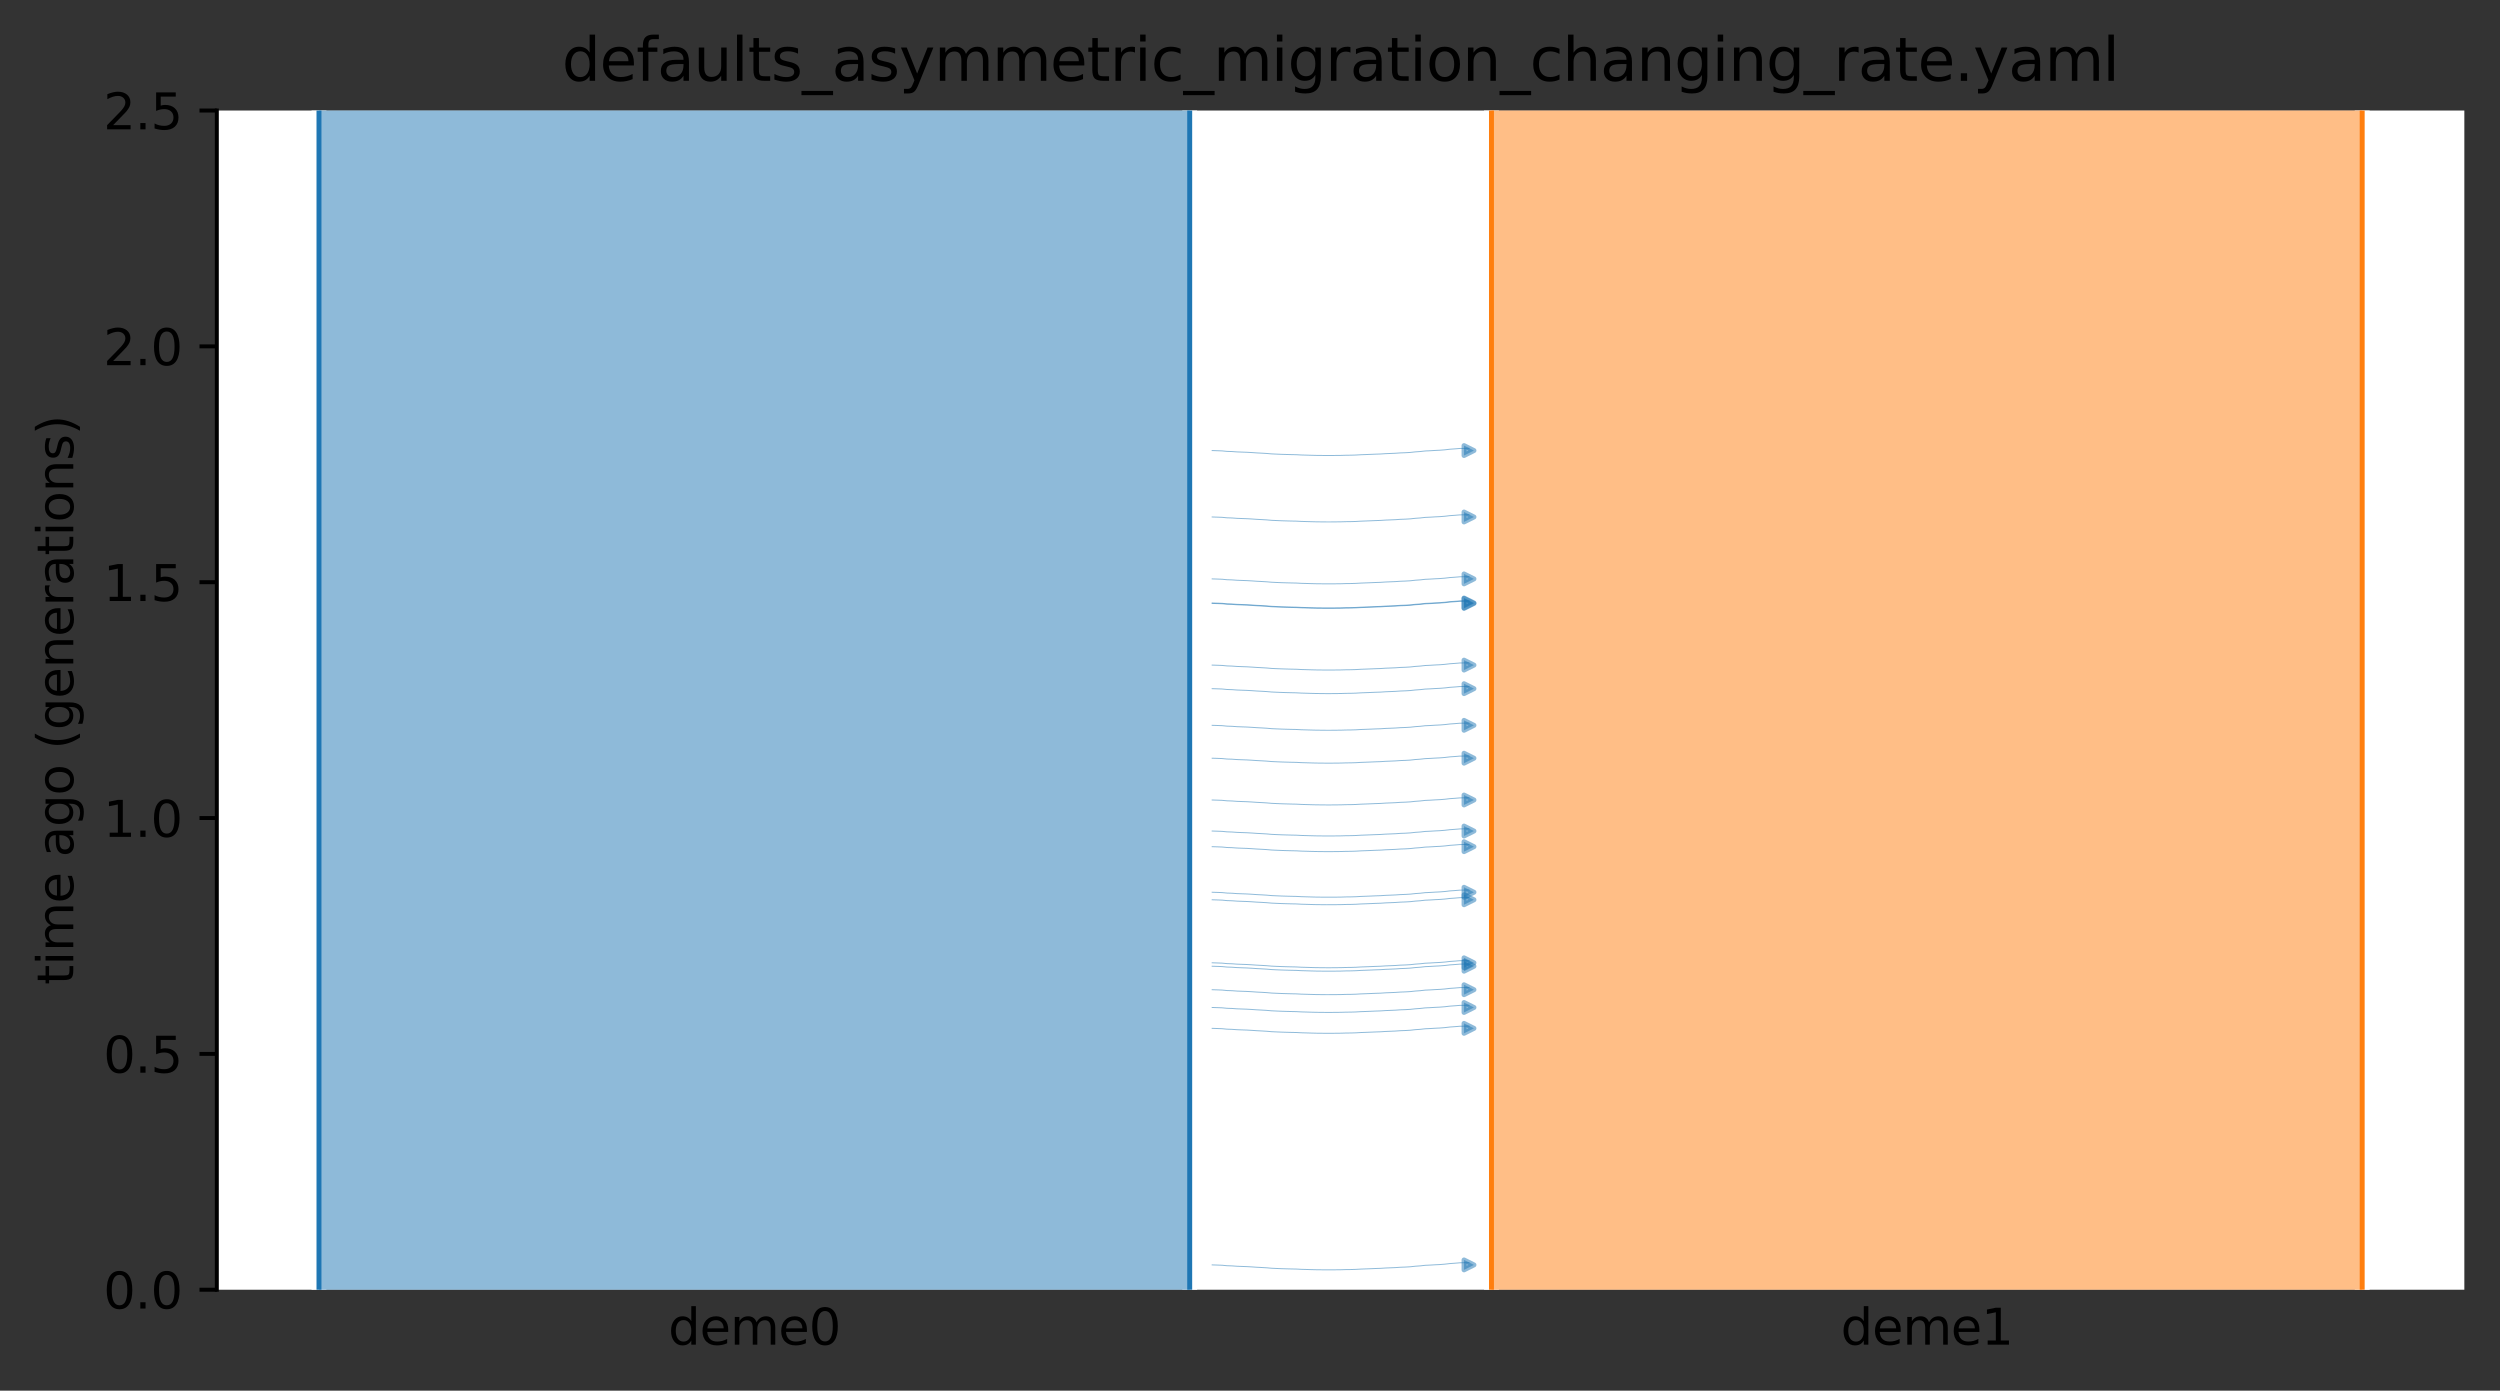 <?xml version="1.0" encoding="utf-8" standalone="no"?>
<!DOCTYPE svg PUBLIC "-//W3C//DTD SVG 1.1//EN"
  "http://www.w3.org/Graphics/SVG/1.1/DTD/svg11.dtd">
<svg xmlns:xlink="http://www.w3.org/1999/xlink" width="504.8pt" height="280.8pt" viewBox="0 0 504.8 280.8" xmlns="http://www.w3.org/2000/svg" version="1.1">
 <rect x="0" y="0" width="504.8" height="280.8" fill="#333333" stroke="none"/>
 <defs>
  <style type="text/css">*{stroke-linejoin: round; stroke-linecap: butt}</style>
 </defs>
 <g id="figure_1">
  <g id="patch_1">
   <path d="M 0 280.8 
L 504.8 280.8 
L 504.8 0 
L 0 0 
L 0 280.8 
z
" style="fill: none"/>
  </g>
  <g id="axes_1">
   <g id="patch_2">
    <path d="M 43.781 260.422 
L 497.6 260.422 
L 497.6 22.318 
L 43.781 22.318 
z
" style="fill: #ffffff"/>
   </g>
   <path d="M 244.762 139.055 
L 245.762 139.086 
L 246.762 139.123 
L 247.762 139.221 
L 248.762 139.254 
L 249.762 139.327 
L 250.762 139.366 
L 251.762 139.401 
L 252.762 139.459 
L 253.762 139.529 
L 254.762 139.581 
L 255.762 139.64 
L 256.762 139.729 
L 257.762 139.775 
L 258.762 139.817 
L 259.762 139.848 
L 260.762 139.874 
L 261.762 139.895 
L 262.762 139.949 
L 263.762 139.977 
L 264.762 140.007 
L 265.762 140.032 
L 266.762 140.043 
L 267.762 140.054 
L 268.762 140.053 
L 269.762 140.044 
L 270.762 140.032 
L 271.762 140.001 
L 272.762 139.99 
L 273.762 139.96 
L 274.762 139.9 
L 275.762 139.863 
L 276.762 139.824 
L 277.762 139.781 
L 278.762 139.749 
L 279.762 139.681 
L 280.762 139.642 
L 281.762 139.599 
L 282.762 139.529 
L 283.762 139.492 
L 284.762 139.434 
L 285.762 139.323 
L 286.762 139.252 
L 287.762 139.139 
L 288.762 139.094 
L 289.762 139.032 
L 290.762 138.984 
L 291.762 138.903 
L 292.762 138.785 
L 293.762 138.714 
L 294.762 138.631 
L 296.619 138.598 
" clip-path="url(#pca22a4fcfc)" style="fill: none; stroke: #1f77b4; stroke-opacity: 0.5; stroke-width: 0.2; stroke-linecap: square"/>
   <path d="M 244.762 161.535 
L 245.762 161.566 
L 246.762 161.603 
L 247.762 161.701 
L 248.762 161.733 
L 249.762 161.807 
L 250.762 161.846 
L 251.762 161.881 
L 252.762 161.939 
L 253.762 162.009 
L 254.762 162.061 
L 255.762 162.12 
L 256.762 162.209 
L 257.762 162.255 
L 258.762 162.297 
L 259.762 162.328 
L 260.762 162.354 
L 261.762 162.375 
L 262.762 162.429 
L 263.762 162.457 
L 264.762 162.487 
L 265.762 162.512 
L 266.762 162.523 
L 267.762 162.533 
L 268.762 162.533 
L 269.762 162.524 
L 270.762 162.512 
L 271.762 162.481 
L 272.762 162.47 
L 273.762 162.44 
L 274.762 162.38 
L 275.762 162.343 
L 276.762 162.304 
L 277.762 162.261 
L 278.762 162.229 
L 279.762 162.161 
L 280.762 162.122 
L 281.762 162.079 
L 282.762 162.009 
L 283.762 161.972 
L 284.762 161.914 
L 285.762 161.803 
L 286.762 161.732 
L 287.762 161.619 
L 288.762 161.574 
L 289.762 161.512 
L 290.762 161.464 
L 291.762 161.383 
L 292.762 161.264 
L 293.762 161.194 
L 294.762 161.111 
L 296.619 161.078 
" clip-path="url(#pca22a4fcfc)" style="fill: none; stroke: #1f77b4; stroke-opacity: 0.5; stroke-width: 0.2; stroke-linecap: square"/>
   <path d="M 244.762 121.752 
L 245.762 121.783 
L 246.762 121.82 
L 247.762 121.918 
L 248.762 121.95 
L 249.762 122.024 
L 250.762 122.062 
L 251.762 122.098 
L 252.762 122.156 
L 253.762 122.226 
L 254.762 122.278 
L 255.762 122.337 
L 256.762 122.425 
L 257.762 122.471 
L 258.762 122.514 
L 259.762 122.544 
L 260.762 122.57 
L 261.762 122.592 
L 262.762 122.646 
L 263.762 122.674 
L 264.762 122.704 
L 265.762 122.729 
L 266.762 122.74 
L 267.762 122.75 
L 268.762 122.75 
L 269.762 122.741 
L 270.762 122.729 
L 271.762 122.698 
L 272.762 122.687 
L 273.762 122.657 
L 274.762 122.597 
L 275.762 122.56 
L 276.762 122.521 
L 277.762 122.478 
L 278.762 122.445 
L 279.762 122.378 
L 280.762 122.339 
L 281.762 122.296 
L 282.762 122.225 
L 283.762 122.189 
L 284.762 122.131 
L 285.762 122.02 
L 286.762 121.949 
L 287.762 121.836 
L 288.762 121.79 
L 289.762 121.729 
L 290.762 121.681 
L 291.762 121.6 
L 292.762 121.481 
L 293.762 121.411 
L 294.762 121.328 
L 296.619 121.295 
" clip-path="url(#pca22a4fcfc)" style="fill: none; stroke: #1f77b4; stroke-opacity: 0.5; stroke-width: 0.2; stroke-linecap: square"/>
   <path d="M 244.762 121.843 
L 245.762 121.875 
L 246.762 121.912 
L 247.762 122.009 
L 248.762 122.042 
L 249.762 122.115 
L 250.762 122.154 
L 251.762 122.189 
L 252.762 122.247 
L 253.762 122.317 
L 254.762 122.369 
L 255.762 122.428 
L 256.762 122.517 
L 257.762 122.563 
L 258.762 122.605 
L 259.762 122.636 
L 260.762 122.662 
L 261.762 122.683 
L 262.762 122.737 
L 263.762 122.765 
L 264.762 122.795 
L 265.762 122.82 
L 266.762 122.832 
L 267.762 122.842 
L 268.762 122.842 
L 269.762 122.832 
L 270.762 122.82 
L 271.762 122.789 
L 272.762 122.778 
L 273.762 122.748 
L 274.762 122.688 
L 275.762 122.651 
L 276.762 122.612 
L 277.762 122.57 
L 278.762 122.537 
L 279.762 122.469 
L 280.762 122.43 
L 281.762 122.388 
L 282.762 122.317 
L 283.762 122.281 
L 284.762 122.222 
L 285.762 122.111 
L 286.762 122.041 
L 287.762 121.928 
L 288.762 121.882 
L 289.762 121.821 
L 290.762 121.772 
L 291.762 121.691 
L 292.762 121.573 
L 293.762 121.503 
L 294.762 121.419 
L 296.619 121.386 
" clip-path="url(#pca22a4fcfc)" style="fill: none; stroke: #1f77b4; stroke-opacity: 0.5; stroke-width: 0.2; stroke-linecap: square"/>
   <path d="M 244.762 90.976 
L 245.762 91.008 
L 246.762 91.045 
L 247.762 91.143 
L 248.762 91.175 
L 249.762 91.249 
L 250.762 91.287 
L 251.762 91.323 
L 252.762 91.38 
L 253.762 91.451 
L 254.762 91.503 
L 255.762 91.562 
L 256.762 91.65 
L 257.762 91.696 
L 258.762 91.739 
L 259.762 91.769 
L 260.762 91.795 
L 261.762 91.816 
L 262.762 91.871 
L 263.762 91.899 
L 264.762 91.928 
L 265.762 91.954 
L 266.762 91.965 
L 267.762 91.975 
L 268.762 91.975 
L 269.762 91.965 
L 270.762 91.954 
L 271.762 91.923 
L 272.762 91.911 
L 273.762 91.881 
L 274.762 91.822 
L 275.762 91.784 
L 276.762 91.745 
L 277.762 91.703 
L 278.762 91.67 
L 279.762 91.603 
L 280.762 91.564 
L 281.762 91.521 
L 282.762 91.45 
L 283.762 91.414 
L 284.762 91.355 
L 285.762 91.244 
L 286.762 91.174 
L 287.762 91.061 
L 288.762 91.015 
L 289.762 90.954 
L 290.762 90.905 
L 291.762 90.825 
L 292.762 90.706 
L 293.762 90.636 
L 294.762 90.553 
L 296.619 90.519 
" clip-path="url(#pca22a4fcfc)" style="fill: none; stroke: #1f77b4; stroke-opacity: 0.5; stroke-width: 0.2; stroke-linecap: square"/>
   <path d="M 244.762 153.098 
L 245.762 153.129 
L 246.762 153.166 
L 247.762 153.264 
L 248.762 153.296 
L 249.762 153.37 
L 250.762 153.409 
L 251.762 153.444 
L 252.762 153.502 
L 253.762 153.572 
L 254.762 153.624 
L 255.762 153.683 
L 256.762 153.771 
L 257.762 153.818 
L 258.762 153.86 
L 259.762 153.89 
L 260.762 153.917 
L 261.762 153.938 
L 262.762 153.992 
L 263.762 154.02 
L 264.762 154.05 
L 265.762 154.075 
L 266.762 154.086 
L 267.762 154.096 
L 268.762 154.096 
L 269.762 154.087 
L 270.762 154.075 
L 271.762 154.044 
L 272.762 154.033 
L 273.762 154.003 
L 274.762 153.943 
L 275.762 153.906 
L 276.762 153.867 
L 277.762 153.824 
L 278.762 153.791 
L 279.762 153.724 
L 280.762 153.685 
L 281.762 153.642 
L 282.762 153.572 
L 283.762 153.535 
L 284.762 153.477 
L 285.762 153.366 
L 286.762 153.295 
L 287.762 153.182 
L 288.762 153.137 
L 289.762 153.075 
L 290.762 153.027 
L 291.762 152.946 
L 292.762 152.827 
L 293.762 152.757 
L 294.762 152.674 
L 296.619 152.641 
" clip-path="url(#pca22a4fcfc)" style="fill: none; stroke: #1f77b4; stroke-opacity: 0.5; stroke-width: 0.2; stroke-linecap: square"/>
   <path d="M 244.762 146.457 
L 245.762 146.488 
L 246.762 146.525 
L 247.762 146.623 
L 248.762 146.656 
L 249.762 146.729 
L 250.762 146.768 
L 251.762 146.803 
L 252.762 146.861 
L 253.762 146.931 
L 254.762 146.983 
L 255.762 147.042 
L 256.762 147.131 
L 257.762 147.177 
L 258.762 147.219 
L 259.762 147.25 
L 260.762 147.276 
L 261.762 147.297 
L 262.762 147.351 
L 263.762 147.379 
L 264.762 147.409 
L 265.762 147.434 
L 266.762 147.445 
L 267.762 147.456 
L 268.762 147.455 
L 269.762 147.446 
L 270.762 147.434 
L 271.762 147.403 
L 272.762 147.392 
L 273.762 147.362 
L 274.762 147.302 
L 275.762 147.265 
L 276.762 147.226 
L 277.762 147.183 
L 278.762 147.151 
L 279.762 147.083 
L 280.762 147.044 
L 281.762 147.001 
L 282.762 146.931 
L 283.762 146.894 
L 284.762 146.836 
L 285.762 146.725 
L 286.762 146.654 
L 287.762 146.541 
L 288.762 146.496 
L 289.762 146.434 
L 290.762 146.386 
L 291.762 146.305 
L 292.762 146.187 
L 293.762 146.116 
L 294.762 146.033 
L 296.619 146 
" clip-path="url(#pca22a4fcfc)" style="fill: none; stroke: #1f77b4; stroke-opacity: 0.5; stroke-width: 0.2; stroke-linecap: square"/>
   <path d="M 244.762 116.892 
L 245.762 116.923 
L 246.762 116.96 
L 247.762 117.058 
L 248.762 117.09 
L 249.762 117.164 
L 250.762 117.203 
L 251.762 117.238 
L 252.762 117.296 
L 253.762 117.366 
L 254.762 117.418 
L 255.762 117.477 
L 256.762 117.565 
L 257.762 117.612 
L 258.762 117.654 
L 259.762 117.684 
L 260.762 117.71 
L 261.762 117.732 
L 262.762 117.786 
L 263.762 117.814 
L 264.762 117.844 
L 265.762 117.869 
L 266.762 117.88 
L 267.762 117.89 
L 268.762 117.89 
L 269.762 117.881 
L 270.762 117.869 
L 271.762 117.838 
L 272.762 117.827 
L 273.762 117.797 
L 274.762 117.737 
L 275.762 117.7 
L 276.762 117.661 
L 277.762 117.618 
L 278.762 117.585 
L 279.762 117.518 
L 280.762 117.479 
L 281.762 117.436 
L 282.762 117.366 
L 283.762 117.329 
L 284.762 117.271 
L 285.762 117.16 
L 286.762 117.089 
L 287.762 116.976 
L 288.762 116.93 
L 289.762 116.869 
L 290.762 116.821 
L 291.762 116.74 
L 292.762 116.621 
L 293.762 116.551 
L 294.762 116.468 
L 296.619 116.435 
" clip-path="url(#pca22a4fcfc)" style="fill: none; stroke: #1f77b4; stroke-opacity: 0.5; stroke-width: 0.2; stroke-linecap: square"/>
   <path d="M 244.762 104.389 
L 245.762 104.421 
L 246.762 104.458 
L 247.762 104.556 
L 248.762 104.588 
L 249.762 104.662 
L 250.762 104.7 
L 251.762 104.736 
L 252.762 104.793 
L 253.762 104.864 
L 254.762 104.916 
L 255.762 104.975 
L 256.762 105.063 
L 257.762 105.109 
L 258.762 105.152 
L 259.762 105.182 
L 260.762 105.208 
L 261.762 105.229 
L 262.762 105.284 
L 263.762 105.312 
L 264.762 105.341 
L 265.762 105.367 
L 266.762 105.378 
L 267.762 105.388 
L 268.762 105.388 
L 269.762 105.378 
L 270.762 105.367 
L 271.762 105.336 
L 272.762 105.324 
L 273.762 105.294 
L 274.762 105.235 
L 275.762 105.197 
L 276.762 105.158 
L 277.762 105.116 
L 278.762 105.083 
L 279.762 105.016 
L 280.762 104.977 
L 281.762 104.934 
L 282.762 104.863 
L 283.762 104.827 
L 284.762 104.768 
L 285.762 104.658 
L 286.762 104.587 
L 287.762 104.474 
L 288.762 104.428 
L 289.762 104.367 
L 290.762 104.318 
L 291.762 104.238 
L 292.762 104.119 
L 293.762 104.049 
L 294.762 103.966 
L 296.619 103.932 
" clip-path="url(#pca22a4fcfc)" style="fill: none; stroke: #1f77b4; stroke-opacity: 0.5; stroke-width: 0.2; stroke-linecap: square"/>
   <path d="M 244.762 134.296 
L 245.762 134.328 
L 246.762 134.364 
L 247.762 134.462 
L 248.762 134.495 
L 249.762 134.568 
L 250.762 134.607 
L 251.762 134.642 
L 252.762 134.7 
L 253.762 134.77 
L 254.762 134.822 
L 255.762 134.881 
L 256.762 134.97 
L 257.762 135.016 
L 258.762 135.058 
L 259.762 135.089 
L 260.762 135.115 
L 261.762 135.136 
L 262.762 135.19 
L 263.762 135.218 
L 264.762 135.248 
L 265.762 135.273 
L 266.762 135.285 
L 267.762 135.295 
L 268.762 135.295 
L 269.762 135.285 
L 270.762 135.273 
L 271.762 135.242 
L 272.762 135.231 
L 273.762 135.201 
L 274.762 135.141 
L 275.762 135.104 
L 276.762 135.065 
L 277.762 135.023 
L 278.762 134.99 
L 279.762 134.922 
L 280.762 134.883 
L 281.762 134.841 
L 282.762 134.77 
L 283.762 134.734 
L 284.762 134.675 
L 285.762 134.564 
L 286.762 134.494 
L 287.762 134.381 
L 288.762 134.335 
L 289.762 134.274 
L 290.762 134.225 
L 291.762 134.144 
L 292.762 134.026 
L 293.762 133.955 
L 294.762 133.872 
L 296.619 133.839 
" clip-path="url(#pca22a4fcfc)" style="fill: none; stroke: #1f77b4; stroke-opacity: 0.5; stroke-width: 0.2; stroke-linecap: square"/>
   <path d="M 244.762 207.645 
L 245.762 207.677 
L 246.762 207.714 
L 247.762 207.811 
L 248.762 207.844 
L 249.762 207.917 
L 250.762 207.956 
L 251.762 207.991 
L 252.762 208.049 
L 253.762 208.119 
L 254.762 208.171 
L 255.762 208.231 
L 256.762 208.319 
L 257.762 208.365 
L 258.762 208.407 
L 259.762 208.438 
L 260.762 208.464 
L 261.762 208.485 
L 262.762 208.539 
L 263.762 208.567 
L 264.762 208.597 
L 265.762 208.623 
L 266.762 208.634 
L 267.762 208.644 
L 268.762 208.644 
L 269.762 208.634 
L 270.762 208.622 
L 271.762 208.591 
L 272.762 208.58 
L 273.762 208.55 
L 274.762 208.49 
L 275.762 208.453 
L 276.762 208.414 
L 277.762 208.372 
L 278.762 208.339 
L 279.762 208.271 
L 280.762 208.232 
L 281.762 208.19 
L 282.762 208.119 
L 283.762 208.083 
L 284.762 208.024 
L 285.762 207.913 
L 286.762 207.843 
L 287.762 207.73 
L 288.762 207.684 
L 289.762 207.623 
L 290.762 207.574 
L 291.762 207.493 
L 292.762 207.375 
L 293.762 207.305 
L 294.762 207.221 
L 296.619 207.188 
" clip-path="url(#pca22a4fcfc)" style="fill: none; stroke: #1f77b4; stroke-opacity: 0.5; stroke-width: 0.2; stroke-linecap: square"/>
   <path d="M 244.762 167.801 
L 245.762 167.833 
L 246.762 167.869 
L 247.762 167.967 
L 248.762 168 
L 249.762 168.073 
L 250.762 168.112 
L 251.762 168.147 
L 252.762 168.205 
L 253.762 168.275 
L 254.762 168.327 
L 255.762 168.386 
L 256.762 168.475 
L 257.762 168.521 
L 258.762 168.563 
L 259.762 168.594 
L 260.762 168.62 
L 261.762 168.641 
L 262.762 168.695 
L 263.762 168.723 
L 264.762 168.753 
L 265.762 168.778 
L 266.762 168.79 
L 267.762 168.8 
L 268.762 168.799 
L 269.762 168.79 
L 270.762 168.778 
L 271.762 168.747 
L 272.762 168.736 
L 273.762 168.706 
L 274.762 168.646 
L 275.762 168.609 
L 276.762 168.57 
L 277.762 168.528 
L 278.762 168.495 
L 279.762 168.427 
L 280.762 168.388 
L 281.762 168.346 
L 282.762 168.275 
L 283.762 168.239 
L 284.762 168.18 
L 285.762 168.069 
L 286.762 167.999 
L 287.762 167.886 
L 288.762 167.84 
L 289.762 167.779 
L 290.762 167.73 
L 291.762 167.649 
L 292.762 167.531 
L 293.762 167.46 
L 294.762 167.377 
L 296.619 167.344 
" clip-path="url(#pca22a4fcfc)" style="fill: none; stroke: #1f77b4; stroke-opacity: 0.5; stroke-width: 0.2; stroke-linecap: square"/>
   <path d="M 244.762 180.163 
L 245.762 180.194 
L 246.762 180.231 
L 247.762 180.329 
L 248.762 180.361 
L 249.762 180.435 
L 250.762 180.474 
L 251.762 180.509 
L 252.762 180.567 
L 253.762 180.637 
L 254.762 180.689 
L 255.762 180.748 
L 256.762 180.836 
L 257.762 180.883 
L 258.762 180.925 
L 259.762 180.955 
L 260.762 180.982 
L 261.762 181.003 
L 262.762 181.057 
L 263.762 181.085 
L 264.762 181.115 
L 265.762 181.14 
L 266.762 181.151 
L 267.762 181.161 
L 268.762 181.161 
L 269.762 181.152 
L 270.762 181.14 
L 271.762 181.109 
L 272.762 181.098 
L 273.762 181.068 
L 274.762 181.008 
L 275.762 180.971 
L 276.762 180.932 
L 277.762 180.889 
L 278.762 180.856 
L 279.762 180.789 
L 280.762 180.75 
L 281.762 180.707 
L 282.762 180.637 
L 283.762 180.6 
L 284.762 180.542 
L 285.762 180.431 
L 286.762 180.36 
L 287.762 180.247 
L 288.762 180.202 
L 289.762 180.14 
L 290.762 180.092 
L 291.762 180.011 
L 292.762 179.892 
L 293.762 179.822 
L 294.762 179.739 
L 296.619 179.706 
" clip-path="url(#pca22a4fcfc)" style="fill: none; stroke: #1f77b4; stroke-opacity: 0.5; stroke-width: 0.2; stroke-linecap: square"/>
   <path d="M 244.762 170.962 
L 245.762 170.993 
L 246.762 171.03 
L 247.762 171.128 
L 248.762 171.161 
L 249.762 171.234 
L 250.762 171.273 
L 251.762 171.308 
L 252.762 171.366 
L 253.762 171.436 
L 254.762 171.488 
L 255.762 171.547 
L 256.762 171.636 
L 257.762 171.682 
L 258.762 171.724 
L 259.762 171.755 
L 260.762 171.781 
L 261.762 171.802 
L 262.762 171.856 
L 263.762 171.884 
L 264.762 171.914 
L 265.762 171.939 
L 266.762 171.951 
L 267.762 171.961 
L 268.762 171.96 
L 269.762 171.951 
L 270.762 171.939 
L 271.762 171.908 
L 272.762 171.897 
L 273.762 171.867 
L 274.762 171.807 
L 275.762 171.77 
L 276.762 171.731 
L 277.762 171.688 
L 278.762 171.656 
L 279.762 171.588 
L 280.762 171.549 
L 281.762 171.506 
L 282.762 171.436 
L 283.762 171.4 
L 284.762 171.341 
L 285.762 171.23 
L 286.762 171.159 
L 287.762 171.047 
L 288.762 171.001 
L 289.762 170.939 
L 290.762 170.891 
L 291.762 170.81 
L 292.762 170.692 
L 293.762 170.621 
L 294.762 170.538 
L 296.619 170.505 
" clip-path="url(#pca22a4fcfc)" style="fill: none; stroke: #1f77b4; stroke-opacity: 0.5; stroke-width: 0.2; stroke-linecap: square"/>
   <path d="M 244.762 203.429 
L 245.762 203.46 
L 246.762 203.497 
L 247.762 203.595 
L 248.762 203.627 
L 249.762 203.701 
L 250.762 203.739 
L 251.762 203.775 
L 252.762 203.833 
L 253.762 203.903 
L 254.762 203.955 
L 255.762 204.014 
L 256.762 204.102 
L 257.762 204.148 
L 258.762 204.191 
L 259.762 204.221 
L 260.762 204.247 
L 261.762 204.269 
L 262.762 204.323 
L 263.762 204.351 
L 264.762 204.381 
L 265.762 204.406 
L 266.762 204.417 
L 267.762 204.427 
L 268.762 204.427 
L 269.762 204.418 
L 270.762 204.406 
L 271.762 204.375 
L 272.762 204.364 
L 273.762 204.334 
L 274.762 204.274 
L 275.762 204.237 
L 276.762 204.198 
L 277.762 204.155 
L 278.762 204.122 
L 279.762 204.055 
L 280.762 204.016 
L 281.762 203.973 
L 282.762 203.903 
L 283.762 203.866 
L 284.762 203.808 
L 285.762 203.697 
L 286.762 203.626 
L 287.762 203.513 
L 288.762 203.467 
L 289.762 203.406 
L 290.762 203.358 
L 291.762 203.277 
L 292.762 203.158 
L 293.762 203.088 
L 294.762 203.005 
L 296.619 202.972 
" clip-path="url(#pca22a4fcfc)" style="fill: none; stroke: #1f77b4; stroke-opacity: 0.5; stroke-width: 0.2; stroke-linecap: square"/>
   <path d="M 244.762 199.844 
L 245.762 199.875 
L 246.762 199.912 
L 247.762 200.01 
L 248.762 200.043 
L 249.762 200.116 
L 250.762 200.155 
L 251.762 200.19 
L 252.762 200.248 
L 253.762 200.318 
L 254.762 200.37 
L 255.762 200.429 
L 256.762 200.518 
L 257.762 200.564 
L 258.762 200.606 
L 259.762 200.637 
L 260.762 200.663 
L 261.762 200.684 
L 262.762 200.738 
L 263.762 200.766 
L 264.762 200.796 
L 265.762 200.821 
L 266.762 200.832 
L 267.762 200.843 
L 268.762 200.842 
L 269.762 200.833 
L 270.762 200.821 
L 271.762 200.79 
L 272.762 200.779 
L 273.762 200.749 
L 274.762 200.689 
L 275.762 200.652 
L 276.762 200.613 
L 277.762 200.57 
L 278.762 200.538 
L 279.762 200.47 
L 280.762 200.431 
L 281.762 200.388 
L 282.762 200.318 
L 283.762 200.281 
L 284.762 200.223 
L 285.762 200.112 
L 286.762 200.041 
L 287.762 199.928 
L 288.762 199.883 
L 289.762 199.821 
L 290.762 199.773 
L 291.762 199.692 
L 292.762 199.574 
L 293.762 199.503 
L 294.762 199.42 
L 296.619 199.387 
" clip-path="url(#pca22a4fcfc)" style="fill: none; stroke: #1f77b4; stroke-opacity: 0.5; stroke-width: 0.2; stroke-linecap: square"/>
   <path d="M 244.762 181.684 
L 245.762 181.715 
L 246.762 181.752 
L 247.762 181.85 
L 248.762 181.883 
L 249.762 181.956 
L 250.762 181.995 
L 251.762 182.03 
L 252.762 182.088 
L 253.762 182.158 
L 254.762 182.21 
L 255.762 182.269 
L 256.762 182.358 
L 257.762 182.404 
L 258.762 182.446 
L 259.762 182.477 
L 260.762 182.503 
L 261.762 182.524 
L 262.762 182.578 
L 263.762 182.606 
L 264.762 182.636 
L 265.762 182.661 
L 266.762 182.672 
L 267.762 182.683 
L 268.762 182.682 
L 269.762 182.673 
L 270.762 182.661 
L 271.762 182.63 
L 272.762 182.619 
L 273.762 182.589 
L 274.762 182.529 
L 275.762 182.492 
L 276.762 182.453 
L 277.762 182.41 
L 278.762 182.378 
L 279.762 182.31 
L 280.762 182.271 
L 281.762 182.228 
L 282.762 182.158 
L 283.762 182.121 
L 284.762 182.063 
L 285.762 181.952 
L 286.762 181.881 
L 287.762 181.768 
L 288.762 181.723 
L 289.762 181.661 
L 290.762 181.613 
L 291.762 181.532 
L 292.762 181.414 
L 293.762 181.343 
L 294.762 181.26 
L 296.619 181.227 
" clip-path="url(#pca22a4fcfc)" style="fill: none; stroke: #1f77b4; stroke-opacity: 0.5; stroke-width: 0.2; stroke-linecap: square"/>
   <path d="M 244.762 255.409 
L 245.762 255.44 
L 246.762 255.477 
L 247.762 255.575 
L 248.762 255.608 
L 249.762 255.681 
L 250.762 255.72 
L 251.762 255.755 
L 252.762 255.813 
L 253.762 255.883 
L 254.762 255.935 
L 255.762 255.994 
L 256.762 256.083 
L 257.762 256.129 
L 258.762 256.171 
L 259.762 256.202 
L 260.762 256.228 
L 261.762 256.249 
L 262.762 256.303 
L 263.762 256.331 
L 264.762 256.361 
L 265.762 256.386 
L 266.762 256.397 
L 267.762 256.408 
L 268.762 256.407 
L 269.762 256.398 
L 270.762 256.386 
L 271.762 256.355 
L 272.762 256.344 
L 273.762 256.314 
L 274.762 256.254 
L 275.762 256.217 
L 276.762 256.178 
L 277.762 256.135 
L 278.762 256.103 
L 279.762 256.035 
L 280.762 255.996 
L 281.762 255.953 
L 282.762 255.883 
L 283.762 255.846 
L 284.762 255.788 
L 285.762 255.677 
L 286.762 255.606 
L 287.762 255.493 
L 288.762 255.448 
L 289.762 255.386 
L 290.762 255.338 
L 291.762 255.257 
L 292.762 255.139 
L 293.762 255.068 
L 294.762 254.985 
L 296.619 254.952 
" clip-path="url(#pca22a4fcfc)" style="fill: none; stroke: #1f77b4; stroke-opacity: 0.5; stroke-width: 0.2; stroke-linecap: square"/>
   <path d="M 244.762 195.102 
L 245.762 195.133 
L 246.762 195.17 
L 247.762 195.268 
L 248.762 195.3 
L 249.762 195.374 
L 250.762 195.413 
L 251.762 195.448 
L 252.762 195.506 
L 253.762 195.576 
L 254.762 195.628 
L 255.762 195.687 
L 256.762 195.775 
L 257.762 195.822 
L 258.762 195.864 
L 259.762 195.895 
L 260.762 195.921 
L 261.762 195.942 
L 262.762 195.996 
L 263.762 196.024 
L 264.762 196.054 
L 265.762 196.079 
L 266.762 196.09 
L 267.762 196.1 
L 268.762 196.1 
L 269.762 196.091 
L 270.762 196.079 
L 271.762 196.048 
L 272.762 196.037 
L 273.762 196.007 
L 274.762 195.947 
L 275.762 195.91 
L 276.762 195.871 
L 277.762 195.828 
L 278.762 195.796 
L 279.762 195.728 
L 280.762 195.689 
L 281.762 195.646 
L 282.762 195.576 
L 283.762 195.539 
L 284.762 195.481 
L 285.762 195.37 
L 286.762 195.299 
L 287.762 195.186 
L 288.762 195.141 
L 289.762 195.079 
L 290.762 195.031 
L 291.762 194.95 
L 292.762 194.831 
L 293.762 194.761 
L 294.762 194.678 
L 296.619 194.645 
" clip-path="url(#pca22a4fcfc)" style="fill: none; stroke: #1f77b4; stroke-opacity: 0.5; stroke-width: 0.2; stroke-linecap: square"/>
   <path d="M 244.762 194.407 
L 245.762 194.439 
L 246.762 194.476 
L 247.762 194.573 
L 248.762 194.606 
L 249.762 194.68 
L 250.762 194.718 
L 251.762 194.754 
L 252.762 194.811 
L 253.762 194.882 
L 254.762 194.934 
L 255.762 194.993 
L 256.762 195.081 
L 257.762 195.127 
L 258.762 195.169 
L 259.762 195.2 
L 260.762 195.226 
L 261.762 195.247 
L 262.762 195.302 
L 263.762 195.329 
L 264.762 195.359 
L 265.762 195.385 
L 266.762 195.396 
L 267.762 195.406 
L 268.762 195.406 
L 269.762 195.396 
L 270.762 195.385 
L 271.762 195.354 
L 272.762 195.342 
L 273.762 195.312 
L 274.762 195.252 
L 275.762 195.215 
L 276.762 195.176 
L 277.762 195.134 
L 278.762 195.101 
L 279.762 195.034 
L 280.762 194.994 
L 281.762 194.952 
L 282.762 194.881 
L 283.762 194.845 
L 284.762 194.786 
L 285.762 194.675 
L 286.762 194.605 
L 287.762 194.492 
L 288.762 194.446 
L 289.762 194.385 
L 290.762 194.336 
L 291.762 194.255 
L 292.762 194.137 
L 293.762 194.067 
L 294.762 193.983 
L 296.619 193.95 
" clip-path="url(#pca22a4fcfc)" style="fill: none; stroke: #1f77b4; stroke-opacity: 0.5; stroke-width: 0.2; stroke-linecap: square"/>
   <g id="patch_3">
    <path d="M 64.409 22.318 
L 64.409 260.422 
M 240.224 22.318 
L 240.224 260.422 
" clip-path="url(#pca22a4fcfc)" style="fill: none; stroke: #ffffff; stroke-width: 3; stroke-linejoin: miter"/>
    <path d="M 64.409 22.318 
L 64.409 260.422 
M 240.224 22.318 
L 240.224 260.422 
" clip-path="url(#pca22a4fcfc)" style="fill: none; stroke: #1f77b4; stroke-linejoin: miter"/>
    <g id="PolyCollection_1">
     <path d="M 240.224 22.318 
L 64.409 22.318 
L 64.409 260.422 
L 240.224 260.422 
L 240.224 260.422 
L 240.224 22.318 
z
" clip-path="url(#pca22a4fcfc)" style="fill: #1f77b4; fill-opacity: 0.5"/>
    </g>
    <g id="patch_4">
     <path d="M 301.157 22.318 
L 301.157 260.422 
M 476.972 22.318 
L 476.972 260.422 
" clip-path="url(#pca22a4fcfc)" style="fill: none; stroke: #ffffff; stroke-width: 3; stroke-linejoin: miter"/>
     <path d="M 301.157 22.318 
L 301.157 260.422 
M 476.972 22.318 
L 476.972 260.422 
" clip-path="url(#pca22a4fcfc)" style="fill: none; stroke: #ff7f0e; stroke-linejoin: miter"/>
     <g id="PolyCollection_2">
      <path d="M 476.972 22.318 
L 301.157 22.318 
L 301.157 260.422 
L 476.972 260.422 
L 476.972 260.422 
L 476.972 22.318 
z
" clip-path="url(#pca22a4fcfc)" style="fill: #ff7f0e; fill-opacity: 0.5"/>
     </g>
     <g id="matplotlib.axis_1">
      <g id="xtick_1">
       <g id="line2d_1"/>
       <g id="text_1">
        <!-- deme0 -->
        <g transform="translate(134.938 271.52)scale(0.1 -0.1)">
         <defs>
          <path id="DejaVuSans-64" d="M 2906 2969 
L 2906 4863 
L 3481 4863 
L 3481 0 
L 2906 0 
L 2906 525 
Q 2725 213 2448 61 
Q 2172 -91 1784 -91 
Q 1150 -91 751 415 
Q 353 922 353 1747 
Q 353 2572 751 3078 
Q 1150 3584 1784 3584 
Q 2172 3584 2448 3432 
Q 2725 3281 2906 2969 
z
M 947 1747 
Q 947 1113 1208 752 
Q 1469 391 1925 391 
Q 2381 391 2643 752 
Q 2906 1113 2906 1747 
Q 2906 2381 2643 2742 
Q 2381 3103 1925 3103 
Q 1469 3103 1208 2742 
Q 947 2381 947 1747 
z
" transform="scale(0.016)"/>
          <path id="DejaVuSans-65" d="M 3597 1894 
L 3597 1613 
L 953 1613 
Q 991 1019 1311 708 
Q 1631 397 2203 397 
Q 2534 397 2845 478 
Q 3156 559 3463 722 
L 3463 178 
Q 3153 47 2828 -22 
Q 2503 -91 2169 -91 
Q 1331 -91 842 396 
Q 353 884 353 1716 
Q 353 2575 817 3079 
Q 1281 3584 2069 3584 
Q 2775 3584 3186 3129 
Q 3597 2675 3597 1894 
z
M 3022 2063 
Q 3016 2534 2758 2815 
Q 2500 3097 2075 3097 
Q 1594 3097 1305 2825 
Q 1016 2553 972 2059 
L 3022 2063 
z
" transform="scale(0.016)"/>
          <path id="DejaVuSans-6d" d="M 3328 2828 
Q 3544 3216 3844 3400 
Q 4144 3584 4550 3584 
Q 5097 3584 5394 3201 
Q 5691 2819 5691 2113 
L 5691 0 
L 5113 0 
L 5113 2094 
Q 5113 2597 4934 2840 
Q 4756 3084 4391 3084 
Q 3944 3084 3684 2787 
Q 3425 2491 3425 1978 
L 3425 0 
L 2847 0 
L 2847 2094 
Q 2847 2600 2669 2842 
Q 2491 3084 2119 3084 
Q 1678 3084 1418 2786 
Q 1159 2488 1159 1978 
L 1159 0 
L 581 0 
L 581 3500 
L 1159 3500 
L 1159 2956 
Q 1356 3278 1631 3431 
Q 1906 3584 2284 3584 
Q 2666 3584 2933 3390 
Q 3200 3197 3328 2828 
z
" transform="scale(0.016)"/>
          <path id="DejaVuSans-30" d="M 2034 4250 
Q 1547 4250 1301 3770 
Q 1056 3291 1056 2328 
Q 1056 1369 1301 889 
Q 1547 409 2034 409 
Q 2525 409 2770 889 
Q 3016 1369 3016 2328 
Q 3016 3291 2770 3770 
Q 2525 4250 2034 4250 
z
M 2034 4750 
Q 2819 4750 3233 4129 
Q 3647 3509 3647 2328 
Q 3647 1150 3233 529 
Q 2819 -91 2034 -91 
Q 1250 -91 836 529 
Q 422 1150 422 2328 
Q 422 3509 836 4129 
Q 1250 4750 2034 4750 
z
" transform="scale(0.016)"/>
         </defs>
         <use xlink:href="#DejaVuSans-64"/>
         <use xlink:href="#DejaVuSans-65" x="63.477"/>
         <use xlink:href="#DejaVuSans-6d" x="125"/>
         <use xlink:href="#DejaVuSans-65" x="222.412"/>
         <use xlink:href="#DejaVuSans-30" x="283.936"/>
        </g>
       </g>
      </g>
      <g id="xtick_2">
       <g id="line2d_2"/>
       <g id="text_2">
        <!-- deme1 -->
        <g transform="translate(371.686 271.52)scale(0.1 -0.1)">
         <defs>
          <path id="DejaVuSans-31" d="M 794 531 
L 1825 531 
L 1825 4091 
L 703 3866 
L 703 4441 
L 1819 4666 
L 2450 4666 
L 2450 531 
L 3481 531 
L 3481 0 
L 794 0 
L 794 531 
z
" transform="scale(0.016)"/>
         </defs>
         <use xlink:href="#DejaVuSans-64"/>
         <use xlink:href="#DejaVuSans-65" x="63.477"/>
         <use xlink:href="#DejaVuSans-6d" x="125"/>
         <use xlink:href="#DejaVuSans-65" x="222.412"/>
         <use xlink:href="#DejaVuSans-31" x="283.936"/>
        </g>
       </g>
      </g>
     </g>
     <g id="matplotlib.axis_2">
      <g id="ytick_1">
       <g id="line2d_3">
        <defs>
         <path id="m05395b7da8" d="M 0 0 
L -3.5 0 
" style="stroke: #000000; stroke-width: 0.8"/>
        </defs>
        <g>
         <use xlink:href="#m05395b7da8" x="43.781" y="260.422" style="stroke: #000000; stroke-width: 0.8"/>
        </g>
       </g>
       <g id="text_3">
        <!-- 0.0 -->
        <g transform="translate(20.878 264.221)scale(0.1 -0.1)">
         <defs>
          <path id="DejaVuSans-2e" d="M 684 794 
L 1344 794 
L 1344 0 
L 684 0 
L 684 794 
z
" transform="scale(0.016)"/>
         </defs>
         <use xlink:href="#DejaVuSans-30"/>
         <use xlink:href="#DejaVuSans-2e" x="63.623"/>
         <use xlink:href="#DejaVuSans-30" x="95.41"/>
        </g>
       </g>
      </g>
      <g id="ytick_2">
       <g id="line2d_4">
        <g>
         <use xlink:href="#m05395b7da8" x="43.781" y="212.801" style="stroke: #000000; stroke-width: 0.8"/>
        </g>
       </g>
       <g id="text_4">
        <!-- 0.5 -->
        <g transform="translate(20.878 216.6)scale(0.1 -0.1)">
         <defs>
          <path id="DejaVuSans-35" d="M 691 4666 
L 3169 4666 
L 3169 4134 
L 1269 4134 
L 1269 2991 
Q 1406 3038 1543 3061 
Q 1681 3084 1819 3084 
Q 2600 3084 3056 2656 
Q 3513 2228 3513 1497 
Q 3513 744 3044 326 
Q 2575 -91 1722 -91 
Q 1428 -91 1123 -41 
Q 819 9 494 109 
L 494 744 
Q 775 591 1075 516 
Q 1375 441 1709 441 
Q 2250 441 2565 725 
Q 2881 1009 2881 1497 
Q 2881 1984 2565 2268 
Q 2250 2553 1709 2553 
Q 1456 2553 1204 2497 
Q 953 2441 691 2322 
L 691 4666 
z
" transform="scale(0.016)"/>
         </defs>
         <use xlink:href="#DejaVuSans-30"/>
         <use xlink:href="#DejaVuSans-2e" x="63.623"/>
         <use xlink:href="#DejaVuSans-35" x="95.41"/>
        </g>
       </g>
      </g>
      <g id="ytick_3">
       <g id="line2d_5">
        <g>
         <use xlink:href="#m05395b7da8" x="43.781" y="165.18" style="stroke: #000000; stroke-width: 0.8"/>
        </g>
       </g>
       <g id="text_5">
        <!-- 1.0 -->
        <g transform="translate(20.878 168.98)scale(0.1 -0.1)">
         <use xlink:href="#DejaVuSans-31"/>
         <use xlink:href="#DejaVuSans-2e" x="63.623"/>
         <use xlink:href="#DejaVuSans-30" x="95.41"/>
        </g>
       </g>
      </g>
      <g id="ytick_4">
       <g id="line2d_6">
        <g>
         <use xlink:href="#m05395b7da8" x="43.781" y="117.56" style="stroke: #000000; stroke-width: 0.8"/>
        </g>
       </g>
       <g id="text_6">
        <!-- 1.5 -->
        <g transform="translate(20.878 121.359)scale(0.1 -0.1)">
         <use xlink:href="#DejaVuSans-31"/>
         <use xlink:href="#DejaVuSans-2e" x="63.623"/>
         <use xlink:href="#DejaVuSans-35" x="95.41"/>
        </g>
       </g>
      </g>
      <g id="ytick_5">
       <g id="line2d_7">
        <g>
         <use xlink:href="#m05395b7da8" x="43.781" y="69.939" style="stroke: #000000; stroke-width: 0.8"/>
        </g>
       </g>
       <g id="text_7">
        <!-- 2.0 -->
        <g transform="translate(20.878 73.738)scale(0.1 -0.1)">
         <defs>
          <path id="DejaVuSans-32" d="M 1228 531 
L 3431 531 
L 3431 0 
L 469 0 
L 469 531 
Q 828 903 1448 1529 
Q 2069 2156 2228 2338 
Q 2531 2678 2651 2914 
Q 2772 3150 2772 3378 
Q 2772 3750 2511 3984 
Q 2250 4219 1831 4219 
Q 1534 4219 1204 4116 
Q 875 4013 500 3803 
L 500 4441 
Q 881 4594 1212 4672 
Q 1544 4750 1819 4750 
Q 2544 4750 2975 4387 
Q 3406 4025 3406 3419 
Q 3406 3131 3298 2873 
Q 3191 2616 2906 2266 
Q 2828 2175 2409 1742 
Q 1991 1309 1228 531 
z
" transform="scale(0.016)"/>
         </defs>
         <use xlink:href="#DejaVuSans-32"/>
         <use xlink:href="#DejaVuSans-2e" x="63.623"/>
         <use xlink:href="#DejaVuSans-30" x="95.41"/>
        </g>
       </g>
      </g>
      <g id="ytick_6">
       <g id="line2d_8">
        <g>
         <use xlink:href="#m05395b7da8" x="43.781" y="22.318" style="stroke: #000000; stroke-width: 0.8"/>
        </g>
       </g>
       <g id="text_8">
        <!-- 2.5 -->
        <g transform="translate(20.878 26.117)scale(0.1 -0.1)">
         <use xlink:href="#DejaVuSans-32"/>
         <use xlink:href="#DejaVuSans-2e" x="63.623"/>
         <use xlink:href="#DejaVuSans-35" x="95.41"/>
        </g>
       </g>
      </g>
      <g id="text_9">
       <!-- time ago (generations) -->
       <g transform="translate(14.798 198.841)rotate(-90)scale(0.1 -0.1)">
        <defs>
         <path id="DejaVuSans-74" d="M 1172 4494 
L 1172 3500 
L 2356 3500 
L 2356 3053 
L 1172 3053 
L 1172 1153 
Q 1172 725 1289 603 
Q 1406 481 1766 481 
L 2356 481 
L 2356 0 
L 1766 0 
Q 1100 0 847 248 
Q 594 497 594 1153 
L 594 3053 
L 172 3053 
L 172 3500 
L 594 3500 
L 594 4494 
L 1172 4494 
z
" transform="scale(0.016)"/>
         <path id="DejaVuSans-69" d="M 603 3500 
L 1178 3500 
L 1178 0 
L 603 0 
L 603 3500 
z
M 603 4863 
L 1178 4863 
L 1178 4134 
L 603 4134 
L 603 4863 
z
" transform="scale(0.016)"/>
         <path id="DejaVuSans-20" transform="scale(0.016)"/>
         <path id="DejaVuSans-61" d="M 2194 1759 
Q 1497 1759 1228 1600 
Q 959 1441 959 1056 
Q 959 750 1161 570 
Q 1363 391 1709 391 
Q 2188 391 2477 730 
Q 2766 1069 2766 1631 
L 2766 1759 
L 2194 1759 
z
M 3341 1997 
L 3341 0 
L 2766 0 
L 2766 531 
Q 2569 213 2275 61 
Q 1981 -91 1556 -91 
Q 1019 -91 701 211 
Q 384 513 384 1019 
Q 384 1609 779 1909 
Q 1175 2209 1959 2209 
L 2766 2209 
L 2766 2266 
Q 2766 2663 2505 2880 
Q 2244 3097 1772 3097 
Q 1472 3097 1187 3025 
Q 903 2953 641 2809 
L 641 3341 
Q 956 3463 1253 3523 
Q 1550 3584 1831 3584 
Q 2591 3584 2966 3190 
Q 3341 2797 3341 1997 
z
" transform="scale(0.016)"/>
         <path id="DejaVuSans-67" d="M 2906 1791 
Q 2906 2416 2648 2759 
Q 2391 3103 1925 3103 
Q 1463 3103 1205 2759 
Q 947 2416 947 1791 
Q 947 1169 1205 825 
Q 1463 481 1925 481 
Q 2391 481 2648 825 
Q 2906 1169 2906 1791 
z
M 3481 434 
Q 3481 -459 3084 -895 
Q 2688 -1331 1869 -1331 
Q 1566 -1331 1297 -1286 
Q 1028 -1241 775 -1147 
L 775 -588 
Q 1028 -725 1275 -790 
Q 1522 -856 1778 -856 
Q 2344 -856 2625 -561 
Q 2906 -266 2906 331 
L 2906 616 
Q 2728 306 2450 153 
Q 2172 0 1784 0 
Q 1141 0 747 490 
Q 353 981 353 1791 
Q 353 2603 747 3093 
Q 1141 3584 1784 3584 
Q 2172 3584 2450 3431 
Q 2728 3278 2906 2969 
L 2906 3500 
L 3481 3500 
L 3481 434 
z
" transform="scale(0.016)"/>
         <path id="DejaVuSans-6f" d="M 1959 3097 
Q 1497 3097 1228 2736 
Q 959 2375 959 1747 
Q 959 1119 1226 758 
Q 1494 397 1959 397 
Q 2419 397 2687 759 
Q 2956 1122 2956 1747 
Q 2956 2369 2687 2733 
Q 2419 3097 1959 3097 
z
M 1959 3584 
Q 2709 3584 3137 3096 
Q 3566 2609 3566 1747 
Q 3566 888 3137 398 
Q 2709 -91 1959 -91 
Q 1206 -91 779 398 
Q 353 888 353 1747 
Q 353 2609 779 3096 
Q 1206 3584 1959 3584 
z
" transform="scale(0.016)"/>
         <path id="DejaVuSans-28" d="M 1984 4856 
Q 1566 4138 1362 3434 
Q 1159 2731 1159 2009 
Q 1159 1288 1364 580 
Q 1569 -128 1984 -844 
L 1484 -844 
Q 1016 -109 783 600 
Q 550 1309 550 2009 
Q 550 2706 781 3412 
Q 1013 4119 1484 4856 
L 1984 4856 
z
" transform="scale(0.016)"/>
         <path id="DejaVuSans-6e" d="M 3513 2113 
L 3513 0 
L 2938 0 
L 2938 2094 
Q 2938 2591 2744 2837 
Q 2550 3084 2163 3084 
Q 1697 3084 1428 2787 
Q 1159 2491 1159 1978 
L 1159 0 
L 581 0 
L 581 3500 
L 1159 3500 
L 1159 2956 
Q 1366 3272 1645 3428 
Q 1925 3584 2291 3584 
Q 2894 3584 3203 3211 
Q 3513 2838 3513 2113 
z
" transform="scale(0.016)"/>
         <path id="DejaVuSans-72" d="M 2631 2963 
Q 2534 3019 2420 3045 
Q 2306 3072 2169 3072 
Q 1681 3072 1420 2755 
Q 1159 2438 1159 1844 
L 1159 0 
L 581 0 
L 581 3500 
L 1159 3500 
L 1159 2956 
Q 1341 3275 1631 3429 
Q 1922 3584 2338 3584 
Q 2397 3584 2469 3576 
Q 2541 3569 2628 3553 
L 2631 2963 
z
" transform="scale(0.016)"/>
         <path id="DejaVuSans-73" d="M 2834 3397 
L 2834 2853 
Q 2591 2978 2328 3040 
Q 2066 3103 1784 3103 
Q 1356 3103 1142 2972 
Q 928 2841 928 2578 
Q 928 2378 1081 2264 
Q 1234 2150 1697 2047 
L 1894 2003 
Q 2506 1872 2764 1633 
Q 3022 1394 3022 966 
Q 3022 478 2636 193 
Q 2250 -91 1575 -91 
Q 1294 -91 989 -36 
Q 684 19 347 128 
L 347 722 
Q 666 556 975 473 
Q 1284 391 1588 391 
Q 1994 391 2212 530 
Q 2431 669 2431 922 
Q 2431 1156 2273 1281 
Q 2116 1406 1581 1522 
L 1381 1569 
Q 847 1681 609 1914 
Q 372 2147 372 2553 
Q 372 3047 722 3315 
Q 1072 3584 1716 3584 
Q 2034 3584 2315 3537 
Q 2597 3491 2834 3397 
z
" transform="scale(0.016)"/>
         <path id="DejaVuSans-29" d="M 513 4856 
L 1013 4856 
Q 1481 4119 1714 3412 
Q 1947 2706 1947 2009 
Q 1947 1309 1714 600 
Q 1481 -109 1013 -844 
L 513 -844 
Q 928 -128 1133 580 
Q 1338 1288 1338 2009 
Q 1338 2731 1133 3434 
Q 928 4138 513 4856 
z
" transform="scale(0.016)"/>
        </defs>
        <use xlink:href="#DejaVuSans-74"/>
        <use xlink:href="#DejaVuSans-69" x="39.209"/>
        <use xlink:href="#DejaVuSans-6d" x="66.992"/>
        <use xlink:href="#DejaVuSans-65" x="164.404"/>
        <use xlink:href="#DejaVuSans-20" x="225.928"/>
        <use xlink:href="#DejaVuSans-61" x="257.715"/>
        <use xlink:href="#DejaVuSans-67" x="318.994"/>
        <use xlink:href="#DejaVuSans-6f" x="382.471"/>
        <use xlink:href="#DejaVuSans-20" x="443.652"/>
        <use xlink:href="#DejaVuSans-28" x="475.439"/>
        <use xlink:href="#DejaVuSans-67" x="514.453"/>
        <use xlink:href="#DejaVuSans-65" x="577.93"/>
        <use xlink:href="#DejaVuSans-6e" x="639.453"/>
        <use xlink:href="#DejaVuSans-65" x="702.832"/>
        <use xlink:href="#DejaVuSans-72" x="764.355"/>
        <use xlink:href="#DejaVuSans-61" x="805.469"/>
        <use xlink:href="#DejaVuSans-74" x="866.748"/>
        <use xlink:href="#DejaVuSans-69" x="905.957"/>
        <use xlink:href="#DejaVuSans-6f" x="933.74"/>
        <use xlink:href="#DejaVuSans-6e" x="994.922"/>
        <use xlink:href="#DejaVuSans-73" x="1058.301"/>
        <use xlink:href="#DejaVuSans-29" x="1110.4"/>
       </g>
      </g>
     </g>
     <path d="M 297.619 139.055 
L 295.619 138.055 
L 295.619 140.055 
z
" clip-path="url(#pca22a4fcfc)" style="fill: #1f77b4; fill-opacity: 0.5; stroke: #1f77b4; stroke-opacity: 0.5; stroke-linejoin: miter"/>
     <path d="M 297.619 161.535 
L 295.619 160.535 
L 295.619 162.535 
z
" clip-path="url(#pca22a4fcfc)" style="fill: #1f77b4; fill-opacity: 0.5; stroke: #1f77b4; stroke-opacity: 0.5; stroke-linejoin: miter"/>
     <path d="M 297.619 121.752 
L 295.619 120.752 
L 295.619 122.752 
z
" clip-path="url(#pca22a4fcfc)" style="fill: #1f77b4; fill-opacity: 0.5; stroke: #1f77b4; stroke-opacity: 0.5; stroke-linejoin: miter"/>
     <path d="M 297.619 121.843 
L 295.619 120.843 
L 295.619 122.843 
z
" clip-path="url(#pca22a4fcfc)" style="fill: #1f77b4; fill-opacity: 0.5; stroke: #1f77b4; stroke-opacity: 0.5; stroke-linejoin: miter"/>
     <path d="M 297.619 90.976 
L 295.619 89.976 
L 295.619 91.976 
z
" clip-path="url(#pca22a4fcfc)" style="fill: #1f77b4; fill-opacity: 0.5; stroke: #1f77b4; stroke-opacity: 0.5; stroke-linejoin: miter"/>
     <path d="M 297.619 153.098 
L 295.619 152.098 
L 295.619 154.098 
z
" clip-path="url(#pca22a4fcfc)" style="fill: #1f77b4; fill-opacity: 0.5; stroke: #1f77b4; stroke-opacity: 0.5; stroke-linejoin: miter"/>
     <path d="M 297.619 146.457 
L 295.619 145.457 
L 295.619 147.457 
z
" clip-path="url(#pca22a4fcfc)" style="fill: #1f77b4; fill-opacity: 0.5; stroke: #1f77b4; stroke-opacity: 0.5; stroke-linejoin: miter"/>
     <path d="M 297.619 116.892 
L 295.619 115.892 
L 295.619 117.892 
z
" clip-path="url(#pca22a4fcfc)" style="fill: #1f77b4; fill-opacity: 0.5; stroke: #1f77b4; stroke-opacity: 0.5; stroke-linejoin: miter"/>
     <path d="M 297.619 104.389 
L 295.619 103.389 
L 295.619 105.389 
z
" clip-path="url(#pca22a4fcfc)" style="fill: #1f77b4; fill-opacity: 0.5; stroke: #1f77b4; stroke-opacity: 0.5; stroke-linejoin: miter"/>
     <path d="M 297.619 134.296 
L 295.619 133.296 
L 295.619 135.296 
z
" clip-path="url(#pca22a4fcfc)" style="fill: #1f77b4; fill-opacity: 0.5; stroke: #1f77b4; stroke-opacity: 0.5; stroke-linejoin: miter"/>
     <path d="M 297.619 207.645 
L 295.619 206.645 
L 295.619 208.645 
z
" clip-path="url(#pca22a4fcfc)" style="fill: #1f77b4; fill-opacity: 0.5; stroke: #1f77b4; stroke-opacity: 0.5; stroke-linejoin: miter"/>
     <path d="M 297.619 167.801 
L 295.619 166.801 
L 295.619 168.801 
z
" clip-path="url(#pca22a4fcfc)" style="fill: #1f77b4; fill-opacity: 0.5; stroke: #1f77b4; stroke-opacity: 0.5; stroke-linejoin: miter"/>
     <path d="M 297.619 180.163 
L 295.619 179.163 
L 295.619 181.163 
z
" clip-path="url(#pca22a4fcfc)" style="fill: #1f77b4; fill-opacity: 0.5; stroke: #1f77b4; stroke-opacity: 0.5; stroke-linejoin: miter"/>
     <path d="M 297.619 170.962 
L 295.619 169.962 
L 295.619 171.962 
z
" clip-path="url(#pca22a4fcfc)" style="fill: #1f77b4; fill-opacity: 0.5; stroke: #1f77b4; stroke-opacity: 0.5; stroke-linejoin: miter"/>
     <path d="M 297.619 203.429 
L 295.619 202.429 
L 295.619 204.429 
z
" clip-path="url(#pca22a4fcfc)" style="fill: #1f77b4; fill-opacity: 0.5; stroke: #1f77b4; stroke-opacity: 0.5; stroke-linejoin: miter"/>
     <path d="M 297.619 199.844 
L 295.619 198.844 
L 295.619 200.844 
z
" clip-path="url(#pca22a4fcfc)" style="fill: #1f77b4; fill-opacity: 0.5; stroke: #1f77b4; stroke-opacity: 0.5; stroke-linejoin: miter"/>
     <path d="M 297.619 181.684 
L 295.619 180.684 
L 295.619 182.684 
z
" clip-path="url(#pca22a4fcfc)" style="fill: #1f77b4; fill-opacity: 0.5; stroke: #1f77b4; stroke-opacity: 0.5; stroke-linejoin: miter"/>
     <path d="M 297.619 255.409 
L 295.619 254.409 
L 295.619 256.409 
z
" clip-path="url(#pca22a4fcfc)" style="fill: #1f77b4; fill-opacity: 0.5; stroke: #1f77b4; stroke-opacity: 0.5; stroke-linejoin: miter"/>
     <path d="M 297.619 195.102 
L 295.619 194.102 
L 295.619 196.102 
z
" clip-path="url(#pca22a4fcfc)" style="fill: #1f77b4; fill-opacity: 0.5; stroke: #1f77b4; stroke-opacity: 0.5; stroke-linejoin: miter"/>
     <path d="M 297.619 194.407 
L 295.619 193.407 
L 295.619 195.407 
z
" clip-path="url(#pca22a4fcfc)" style="fill: #1f77b4; fill-opacity: 0.5; stroke: #1f77b4; stroke-opacity: 0.5; stroke-linejoin: miter"/>
     <g id="patch_5">
      <path d="M 43.781 260.422 
L 43.781 22.318 
" style="fill: none; stroke: #000000; stroke-width: 0.8; stroke-linejoin: miter; stroke-linecap: square"/>
     </g>
     <g id="text_10">
      <!-- defaults_asymmetric_migration_changing_rate.yaml -->
      <g transform="translate(113.476 16.318)scale(0.12 -0.12)">
       <defs>
        <path id="DejaVuSans-66" d="M 2375 4863 
L 2375 4384 
L 1825 4384 
Q 1516 4384 1395 4259 
Q 1275 4134 1275 3809 
L 1275 3500 
L 2222 3500 
L 2222 3053 
L 1275 3053 
L 1275 0 
L 697 0 
L 697 3053 
L 147 3053 
L 147 3500 
L 697 3500 
L 697 3744 
Q 697 4328 969 4595 
Q 1241 4863 1831 4863 
L 2375 4863 
z
" transform="scale(0.016)"/>
        <path id="DejaVuSans-75" d="M 544 1381 
L 544 3500 
L 1119 3500 
L 1119 1403 
Q 1119 906 1312 657 
Q 1506 409 1894 409 
Q 2359 409 2629 706 
Q 2900 1003 2900 1516 
L 2900 3500 
L 3475 3500 
L 3475 0 
L 2900 0 
L 2900 538 
Q 2691 219 2414 64 
Q 2138 -91 1772 -91 
Q 1169 -91 856 284 
Q 544 659 544 1381 
z
M 1991 3584 
L 1991 3584 
z
" transform="scale(0.016)"/>
        <path id="DejaVuSans-6c" d="M 603 4863 
L 1178 4863 
L 1178 0 
L 603 0 
L 603 4863 
z
" transform="scale(0.016)"/>
        <path id="DejaVuSans-5f" d="M 3263 -1063 
L 3263 -1509 
L -63 -1509 
L -63 -1063 
L 3263 -1063 
z
" transform="scale(0.016)"/>
        <path id="DejaVuSans-79" d="M 2059 -325 
Q 1816 -950 1584 -1140 
Q 1353 -1331 966 -1331 
L 506 -1331 
L 506 -850 
L 844 -850 
Q 1081 -850 1212 -737 
Q 1344 -625 1503 -206 
L 1606 56 
L 191 3500 
L 800 3500 
L 1894 763 
L 2988 3500 
L 3597 3500 
L 2059 -325 
z
" transform="scale(0.016)"/>
        <path id="DejaVuSans-63" d="M 3122 3366 
L 3122 2828 
Q 2878 2963 2633 3030 
Q 2388 3097 2138 3097 
Q 1578 3097 1268 2742 
Q 959 2388 959 1747 
Q 959 1106 1268 751 
Q 1578 397 2138 397 
Q 2388 397 2633 464 
Q 2878 531 3122 666 
L 3122 134 
Q 2881 22 2623 -34 
Q 2366 -91 2075 -91 
Q 1284 -91 818 406 
Q 353 903 353 1747 
Q 353 2603 823 3093 
Q 1294 3584 2113 3584 
Q 2378 3584 2631 3529 
Q 2884 3475 3122 3366 
z
" transform="scale(0.016)"/>
        <path id="DejaVuSans-68" d="M 3513 2113 
L 3513 0 
L 2938 0 
L 2938 2094 
Q 2938 2591 2744 2837 
Q 2550 3084 2163 3084 
Q 1697 3084 1428 2787 
Q 1159 2491 1159 1978 
L 1159 0 
L 581 0 
L 581 4863 
L 1159 4863 
L 1159 2956 
Q 1366 3272 1645 3428 
Q 1925 3584 2291 3584 
Q 2894 3584 3203 3211 
Q 3513 2838 3513 2113 
z
" transform="scale(0.016)"/>
       </defs>
       <use xlink:href="#DejaVuSans-64"/>
       <use xlink:href="#DejaVuSans-65" x="63.477"/>
       <use xlink:href="#DejaVuSans-66" x="125"/>
       <use xlink:href="#DejaVuSans-61" x="160.205"/>
       <use xlink:href="#DejaVuSans-75" x="221.484"/>
       <use xlink:href="#DejaVuSans-6c" x="284.863"/>
       <use xlink:href="#DejaVuSans-74" x="312.646"/>
       <use xlink:href="#DejaVuSans-73" x="351.855"/>
       <use xlink:href="#DejaVuSans-5f" x="403.955"/>
       <use xlink:href="#DejaVuSans-61" x="453.955"/>
       <use xlink:href="#DejaVuSans-73" x="515.234"/>
       <use xlink:href="#DejaVuSans-79" x="567.334"/>
       <use xlink:href="#DejaVuSans-6d" x="626.514"/>
       <use xlink:href="#DejaVuSans-6d" x="723.926"/>
       <use xlink:href="#DejaVuSans-65" x="821.338"/>
       <use xlink:href="#DejaVuSans-74" x="882.861"/>
       <use xlink:href="#DejaVuSans-72" x="922.07"/>
       <use xlink:href="#DejaVuSans-69" x="963.184"/>
       <use xlink:href="#DejaVuSans-63" x="990.967"/>
       <use xlink:href="#DejaVuSans-5f" x="1045.947"/>
       <use xlink:href="#DejaVuSans-6d" x="1095.947"/>
       <use xlink:href="#DejaVuSans-69" x="1193.359"/>
       <use xlink:href="#DejaVuSans-67" x="1221.143"/>
       <use xlink:href="#DejaVuSans-72" x="1284.619"/>
       <use xlink:href="#DejaVuSans-61" x="1325.732"/>
       <use xlink:href="#DejaVuSans-74" x="1387.012"/>
       <use xlink:href="#DejaVuSans-69" x="1426.221"/>
       <use xlink:href="#DejaVuSans-6f" x="1454.004"/>
       <use xlink:href="#DejaVuSans-6e" x="1515.186"/>
       <use xlink:href="#DejaVuSans-5f" x="1578.564"/>
       <use xlink:href="#DejaVuSans-63" x="1628.564"/>
       <use xlink:href="#DejaVuSans-68" x="1683.545"/>
       <use xlink:href="#DejaVuSans-61" x="1746.924"/>
       <use xlink:href="#DejaVuSans-6e" x="1808.203"/>
       <use xlink:href="#DejaVuSans-67" x="1871.582"/>
       <use xlink:href="#DejaVuSans-69" x="1935.059"/>
       <use xlink:href="#DejaVuSans-6e" x="1962.842"/>
       <use xlink:href="#DejaVuSans-67" x="2026.221"/>
       <use xlink:href="#DejaVuSans-5f" x="2089.697"/>
       <use xlink:href="#DejaVuSans-72" x="2139.697"/>
       <use xlink:href="#DejaVuSans-61" x="2180.811"/>
       <use xlink:href="#DejaVuSans-74" x="2242.09"/>
       <use xlink:href="#DejaVuSans-65" x="2281.299"/>
       <use xlink:href="#DejaVuSans-2e" x="2342.822"/>
       <use xlink:href="#DejaVuSans-79" x="2374.609"/>
       <use xlink:href="#DejaVuSans-61" x="2433.789"/>
       <use xlink:href="#DejaVuSans-6d" x="2495.068"/>
       <use xlink:href="#DejaVuSans-6c" x="2592.48"/>
      </g>
     </g>
    </g>
   </g>
   <defs>
    <clipPath id="pca22a4fcfc">
     <rect x="43.781" y="22.318" width="453.819" height="238.104"/>
    </clipPath>
   </defs>
  </g>
 </g>
</svg>
